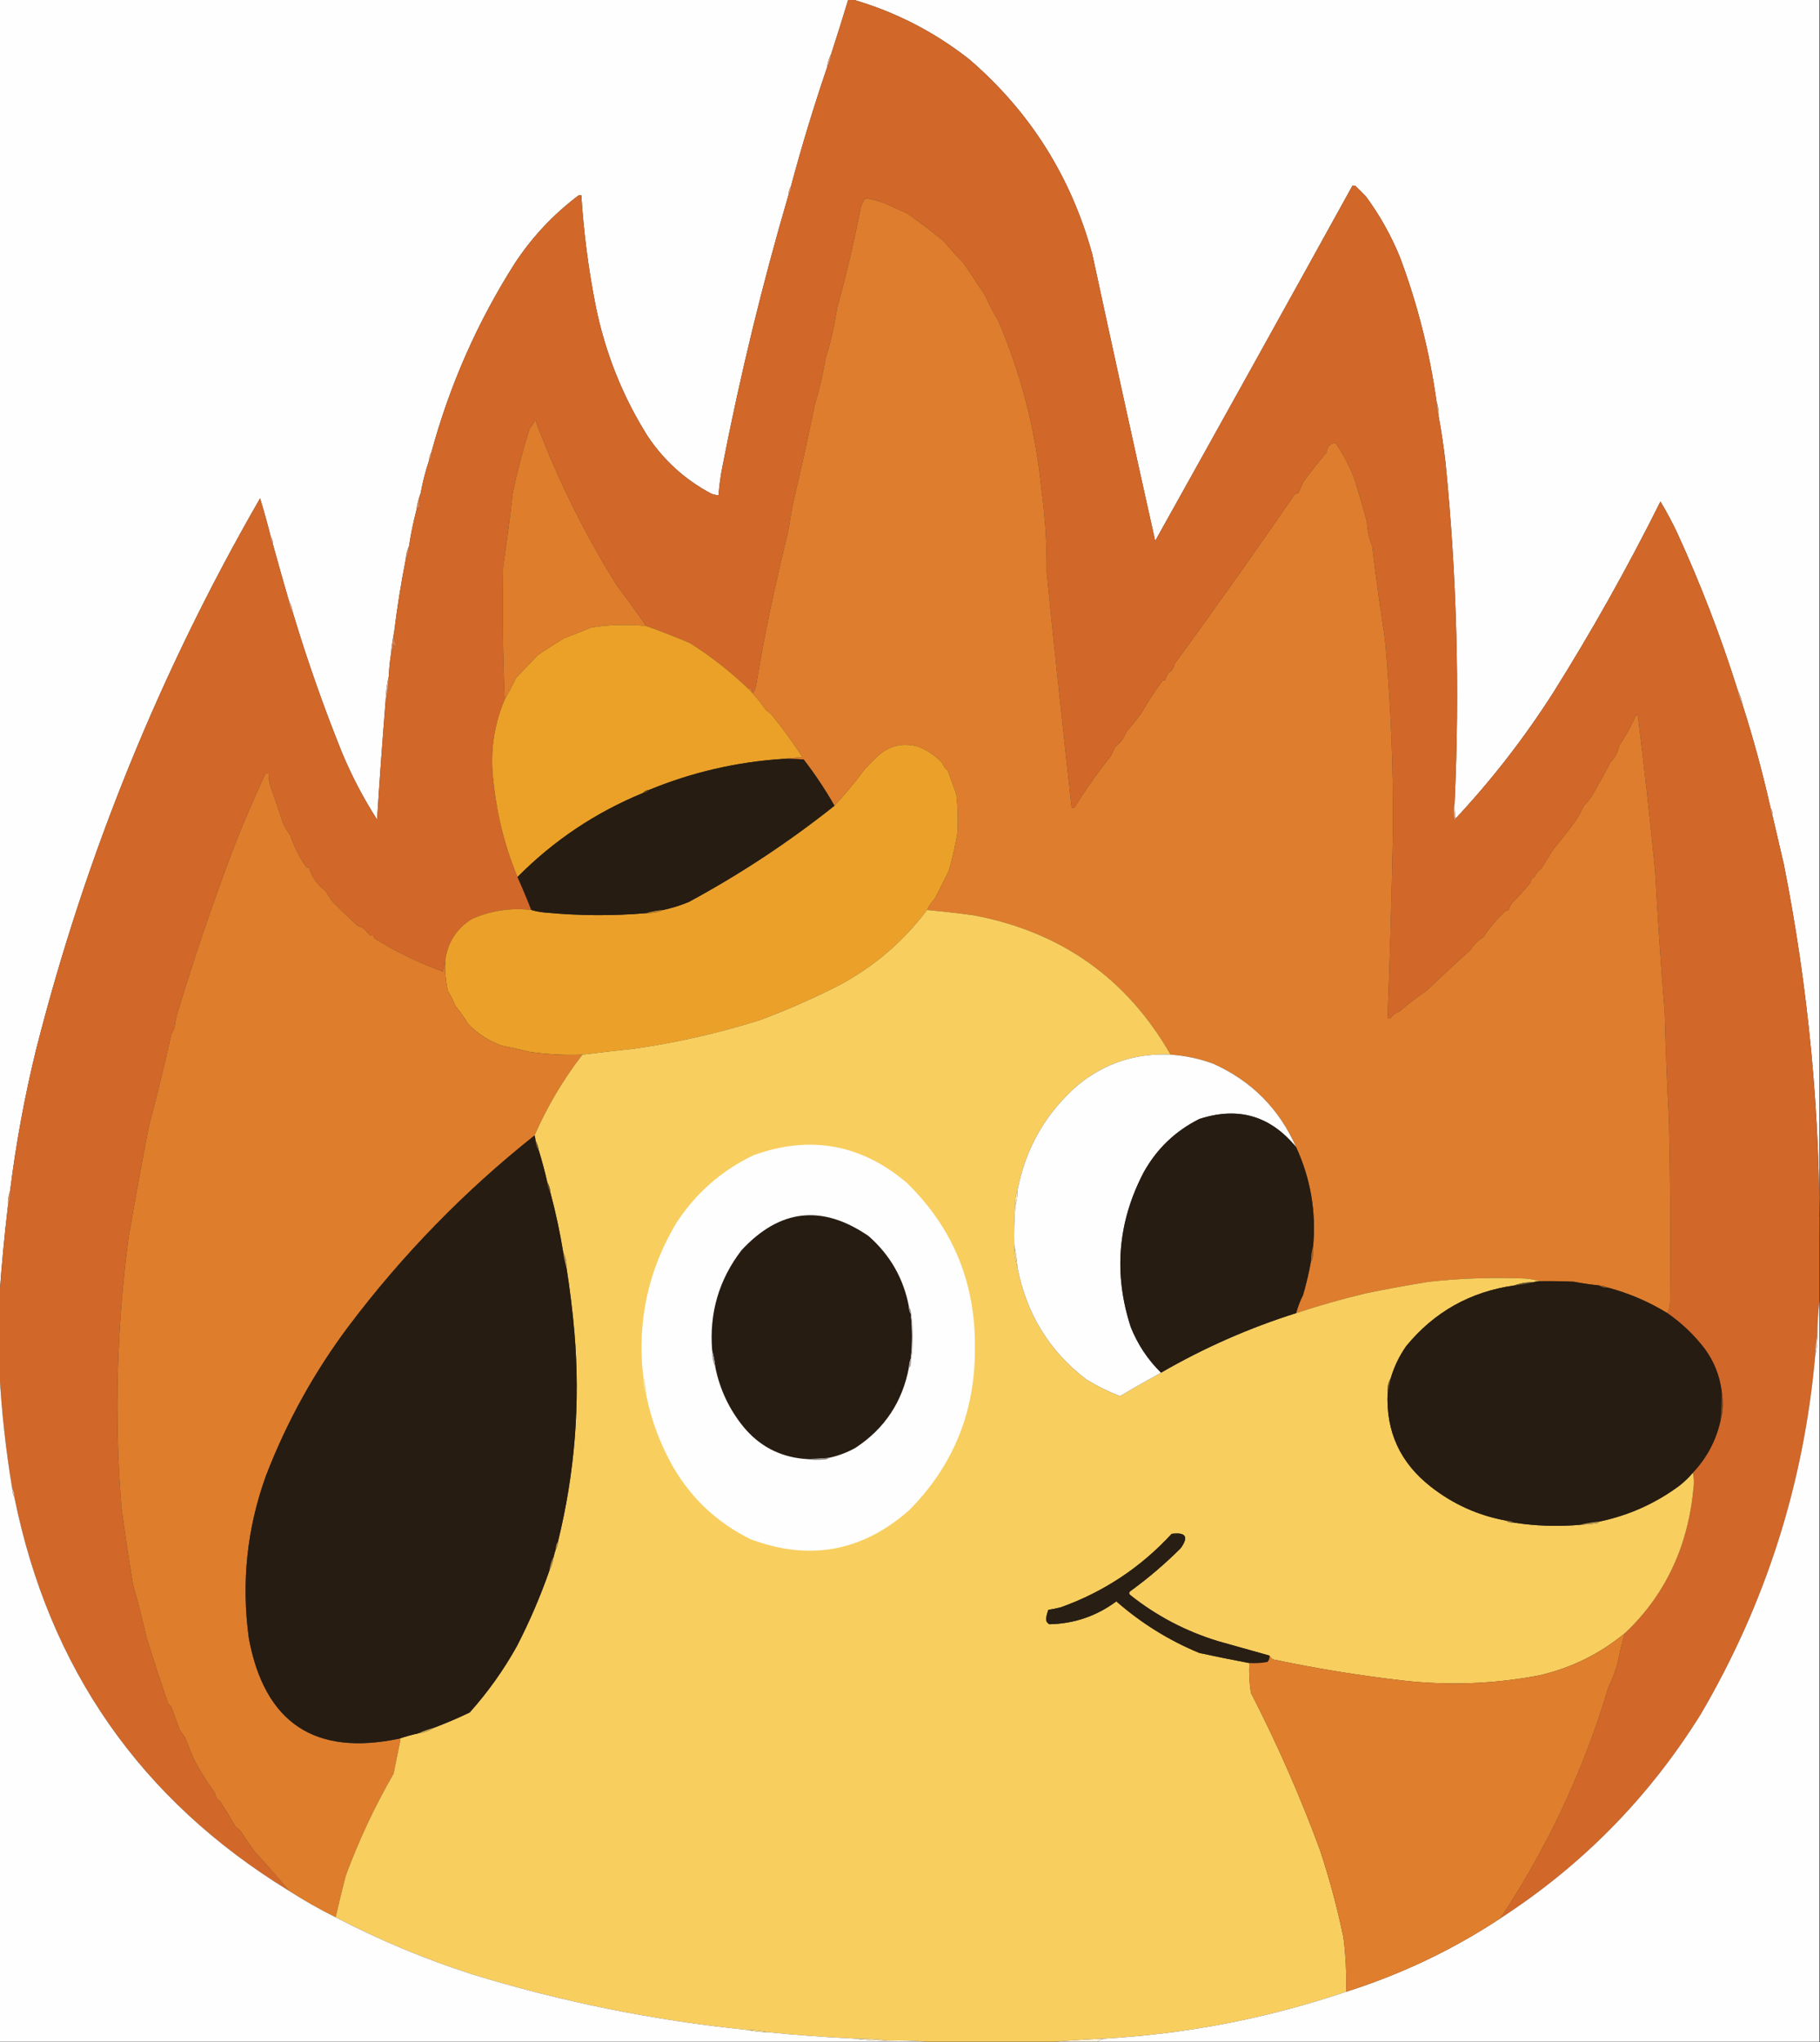 <?xml version="1.0" encoding="UTF-8"?>
<!DOCTYPE svg PUBLIC "-//W3C//DTD SVG 1.1//EN" "http://www.w3.org/Graphics/SVG/1.1/DTD/svg11.dtd">
<svg xmlns="http://www.w3.org/2000/svg" version="1.1" width="1711px" height="1920px" style="shape-rendering:geometricPrecision; text-rendering:geometricPrecision; image-rendering:optimizeQuality; fill-rule:evenodd; clip-rule:evenodd" xmlns:xlink="http://www.w3.org/1999/xlink">
<rect width="100%" height="100%" fill="#333333" stroke="none"/>
<g><path style="opacity:1" fill="#fefefe" d="M -0.5,-0.5 C 265.5,-0.5 531.5,-0.5 797.5,-0.5C 792.311,16.604 786.977,33.604 781.5,50.5C 779.39,54.502 778.057,58.835 777.5,63.5C 764.95,100.343 753.617,137.676 743.5,175.5C 742.076,177.515 741.41,179.848 741.5,182.5C 716.671,267.132 695.838,352.799 679,439.5C 677.319,448.099 676.152,456.766 675.5,465.5C 673.073,465.477 670.74,464.977 668.5,464C 643.954,450.96 623.954,432.793 608.5,409.5C 585.036,371.981 568.869,331.314 560,287.5C 553.205,253.141 548.705,218.474 546.5,183.5C 545.448,183.351 544.448,183.517 543.5,184C 519.963,201.818 500.129,222.985 484,247.5C 448.85,302.752 422.683,362.085 405.5,425.5C 404.076,427.515 403.41,429.848 403.5,432.5C 400.076,442.615 397.409,452.948 395.5,463.5C 393.548,468.564 392.215,473.897 391.5,479.5C 388.587,490.706 386.254,502.039 384.5,513.5C 382.755,517.2 381.755,521.2 381.5,525.5C 376.998,548.343 373.332,571.343 370.5,594.5C 369.105,601.308 368.105,608.308 367.5,615.5C 366.468,622.122 365.801,628.788 365.5,635.5C 363.696,643.263 362.696,651.263 362.5,659.5C 359.484,696.467 356.817,733.467 354.5,770.5C 341.681,750.532 330.681,729.532 321.5,707.5C 304.17,664.509 288.837,620.843 275.5,576.5C 274.739,572.216 273.405,568.216 271.5,564.5C 266.373,546.859 261.373,529.192 256.5,511.5C 256.59,508.848 255.924,506.515 254.5,504.5C 251.49,492.467 248.157,480.467 244.5,468.5C 150.557,631.494 80.39,804.16 34,986.5C 23.244,1030.37 15.077,1074.71 9.5,1119.5C 7.896,1123.9 7.229,1128.57 7.5,1133.5C 4.125,1161.89 1.459,1190.22 -0.5,1218.5C -0.5,812.167 -0.5,405.833 -0.5,-0.5 Z"/></g>
<g><path style="opacity:1" fill="#fefefe" d="M 801.5,-0.5 C 1104.5,-0.5 1407.5,-0.5 1710.5,-0.5C 1710.5,388.833 1710.5,778.167 1710.5,1167.5C 1711.41,1048.13 1700.25,929.797 1677,812.5C 1673.5,797.458 1670,782.458 1666.5,767.5C 1666.71,764.505 1666.04,761.838 1664.5,759.5C 1657.22,727.08 1648.55,695.08 1638.5,663.5C 1637.41,658.216 1635.74,653.216 1633.5,648.5C 1617.71,598.296 1598.88,549.296 1577,501.5C 1572.16,491.155 1566.83,481.155 1561,471.5C 1530.23,533.232 1496.57,593.232 1460,651.5C 1433.11,693.568 1402.61,732.901 1368.5,769.5C 1367.51,764.695 1367.18,759.695 1367.5,754.5C 1372.39,647.959 1369.56,541.625 1359,435.5C 1357.33,420.614 1355.16,405.948 1352.5,391.5C 1352.64,386.586 1351.97,381.919 1350.5,377.5C 1344.01,330.862 1332.51,285.529 1316,241.5C 1307.64,221.108 1296.97,202.108 1284,184.5C 1280.83,181.333 1277.67,178.167 1274.5,175C 1273.55,174.517 1272.55,174.351 1271.5,174.5C 1209.92,285.993 1148.09,397.326 1086,508.5C 1066.01,418.931 1046.35,329.264 1027,239.5C 1007.07,166.433 968.569,105.266 911.5,56C 878.557,30.028 841.89,11.194 801.5,-0.5 Z"/></g>
<g><path style="opacity:1" fill="#d16729" d="M 797.5,-0.5 C 798.833,-0.5 800.167,-0.5 801.5,-0.5C 841.89,11.194 878.557,30.028 911.5,56C 968.569,105.266 1007.07,166.433 1027,239.5C 1046.35,329.264 1066.01,418.931 1086,508.5C 1148.09,397.326 1209.92,285.993 1271.5,174.5C 1272.55,174.351 1273.55,174.517 1274.5,175C 1277.67,178.167 1280.83,181.333 1284,184.5C 1296.97,202.108 1307.64,221.108 1316,241.5C 1332.51,285.529 1344.01,330.862 1350.5,377.5C 1350.36,382.414 1351.03,387.081 1352.5,391.5C 1355.16,405.948 1357.33,420.614 1359,435.5C 1369.56,541.625 1372.39,647.959 1367.5,754.5C 1366.19,759.68 1366.19,765.014 1367.5,770.5C 1368.11,770.376 1368.44,770.043 1368.5,769.5C 1402.61,732.901 1433.11,693.568 1460,651.5C 1496.57,593.232 1530.23,533.232 1561,471.5C 1566.83,481.155 1572.16,491.155 1577,501.5C 1598.88,549.296 1617.71,598.296 1633.5,648.5C 1634.19,653.915 1635.86,658.915 1638.5,663.5C 1648.55,695.08 1657.22,727.08 1664.5,759.5C 1664.57,762.428 1665.23,765.095 1666.5,767.5C 1670,782.458 1673.5,797.458 1677,812.5C 1700.25,929.797 1711.41,1048.13 1710.5,1167.5C 1710.5,1186.17 1710.5,1204.83 1710.5,1223.5C 1709.18,1233.97 1708.51,1244.64 1708.5,1255.5C 1707,1261.61 1706.34,1267.94 1706.5,1274.5C 1695.78,1395.12 1659.95,1507.45 1599,1611.5C 1550.42,1689.58 1487.59,1753.58 1410.5,1803.5C 1455.01,1736.46 1488.85,1664.13 1512,1586.5C 1515.67,1578.81 1518.67,1570.81 1521,1562.5C 1522.72,1553.22 1524.89,1544.22 1527.5,1535.5C 1552.19,1512.31 1570.02,1484.64 1581,1452.5C 1586.7,1435.28 1590.37,1417.62 1592,1399.5C 1592.82,1394.32 1592.65,1389.32 1591.5,1384.5C 1604.6,1370.65 1613.26,1354.32 1617.5,1335.5C 1619.02,1330.25 1619.69,1324.75 1619.5,1319C 1619.5,1314.98 1619.17,1311.15 1618.5,1307.5C 1616.57,1293.2 1611.4,1280.2 1603,1268.5C 1592.95,1255.28 1581.11,1243.95 1567.5,1234.5C 1569.26,1231.3 1570.09,1227.63 1570,1223.5C 1570.65,1166.83 1570.32,1110.16 1569,1053.5C 1567.25,1019.52 1565.92,985.517 1565,951.5C 1561.37,907.2 1558.37,862.867 1556,818.5C 1551.25,770.416 1545.92,722.416 1540,674.5C 1539.75,673.376 1539.25,672.376 1538.5,671.5C 1533.86,682.039 1528.36,692.039 1522,701.5C 1520.95,707.359 1518.28,712.359 1514,716.5C 1508.59,726.994 1502.92,737.327 1497,747.5C 1494.82,751.188 1492.15,754.521 1489,757.5C 1486.93,761.97 1484.6,766.303 1482,770.5C 1475.38,779.786 1468.38,788.786 1461,797.5C 1457.01,803.827 1453.01,810.161 1449,816.5C 1446.14,818.537 1443.97,821.204 1442.5,824.5C 1441.68,825.386 1440.68,825.719 1439.5,825.5C 1439.66,826.873 1439.49,828.207 1439,829.5C 1433.58,836.155 1427.91,842.488 1422,848.5C 1420.12,850.527 1418.95,852.86 1418.5,855.5C 1416.57,855.729 1414.9,856.562 1413.5,858C 1406.29,865.215 1399.79,873.049 1394,881.5C 1389.14,884.361 1385.31,888.194 1382.5,893C 1368.65,905.432 1354.99,918.099 1341.5,931C 1332.51,937.172 1323.84,943.839 1315.5,951C 1312.04,952.051 1309.37,954.051 1307.5,957C 1306.55,957.483 1305.55,957.649 1304.5,957.5C 1306.7,899.532 1308.37,841.532 1309.5,783.5C 1310.05,722.35 1307.55,661.35 1302,600.5C 1297.52,571.686 1293.52,542.686 1290,513.5C 1287.11,506.153 1285.45,498.486 1285,490.5C 1281.32,476.736 1277.32,463.069 1273,449.5C 1268.51,437.586 1262.68,426.586 1255.5,416.5C 1250.41,416.761 1247.58,419.761 1247,425.5C 1239.29,434.543 1231.96,443.876 1225,453.5C 1223.63,456.991 1222.13,460.325 1220.5,463.5C 1218.41,463.561 1216.91,464.561 1216,466.5C 1179.24,519.87 1141.91,572.537 1104,624.5C 1103.55,628.117 1101.72,630.784 1098.5,632.5C 1096.98,634.662 1095.98,636.995 1095.5,639.5C 1094.32,639.281 1093.32,639.614 1092.5,640.5C 1085.31,650.163 1078.81,660.163 1073,670.5C 1068.41,676.683 1063.57,682.683 1058.5,688.5C 1056.69,693.815 1053.52,698.148 1049,701.5C 1047.26,704.397 1045.76,707.397 1044.5,710.5C 1032.13,725.962 1020.8,741.962 1010.5,758.5C 1009.68,759.386 1008.68,759.719 1007.5,759.5C 999.324,685.789 991.491,612.122 984,538.5C 984.276,512.036 982.61,485.703 979,459.5C 973.518,404.154 959.851,351.154 938,300.5C 933.433,293.135 929.433,285.468 926,277.5C 919.364,267.521 912.697,257.521 906,247.5C 899.336,240.64 893.003,233.64 887,226.5C 876.178,217.695 865.011,209.195 853.5,201C 846.172,197.668 838.839,194.335 831.5,191C 826.112,189.093 820.612,187.593 815,186.5C 814.167,186.833 813.333,187.167 812.5,187.5C 811.669,189.58 810.669,191.58 809.5,193.5C 803.264,225.78 795.764,257.78 787,289.5C 784.591,305.803 780.924,321.803 776,337.5C 773.607,351.986 770.274,366.319 766,380.5C 759.434,412.263 752.434,443.93 745,475.5C 743.638,483.533 742.305,491.533 741,499.5C 734.539,525.68 728.539,552.013 723,578.5C 718.528,600.059 714.528,621.726 711,643.5C 710.46,646.361 709.46,649.028 708,651.5C 706.812,650.437 706.312,649.103 706.5,647.5C 705.5,647.5 704.5,647.5 703.5,647.5C 686.71,631.398 668.377,617.065 648.5,604.5C 634.794,598.684 621.127,593.351 607.5,588.5C 598.569,575.628 589.403,562.962 580,550.5C 549.24,501.36 523.74,449.694 503.5,395.5C 503.167,395.667 502.833,395.833 502.5,396C 501.363,398.457 499.863,400.624 498,402.5C 491.677,422.487 486.343,442.821 482,463.5C 479.421,486.564 476.421,509.564 473,532.5C 472.171,574.185 472.671,615.852 474.5,657.5C 463.982,682.445 460.482,708.445 464,735.5C 467.287,766.5 474.787,796.166 486.5,824.5C 491.103,834.708 495.436,845.041 499.5,855.5C 479.942,853.261 461.275,856.094 443.5,864C 428.991,873.17 420.657,886.337 418.5,903.5C 417.834,906.689 417.167,910.023 416.5,913.5C 393.991,905.257 372.658,894.924 352.5,882.5C 351.614,881.675 351.281,880.675 351.5,879.5C 350.127,879.657 348.793,879.49 347.5,879C 345.403,876.447 343.07,874.114 340.5,872C 339.128,871.598 337.795,871.098 336.5,870.5C 328.293,863.127 320.293,855.461 312.5,847.5C 310.145,844.307 307.979,840.974 306,837.5C 298.269,831.942 293.103,824.608 290.5,815.5C 289.325,815.719 288.325,815.386 287.5,814.5C 281.334,805.524 276.501,795.857 273,785.5C 270.3,781.78 267.967,777.78 266,773.5C 262.157,761.801 258.157,750.135 254,738.5C 253.064,734.886 252.564,731.22 252.5,727.5C 251.5,727.5 250.5,727.5 249.5,727.5C 239.357,749.054 229.857,771.054 221,793.5C 201.589,844.533 183.922,896.2 168,948.5C 166.054,954.292 164.72,960.292 164,966.5C 163,968.5 162,970.5 161,972.5C 154.629,1001.29 147.629,1029.95 140,1058.5C 133.352,1093.1 127.018,1127.76 121,1162.5C 109.759,1246.55 107.426,1330.88 114,1415.5C 117.177,1440.25 120.844,1464.92 125,1489.5C 129.814,1506.42 134.147,1523.42 138,1540.5C 144.454,1561.03 151.121,1581.37 158,1601.5C 159,1602.5 160,1603.5 161,1604.5C 163.677,1611.87 166.343,1619.2 169,1626.5C 170.665,1628.81 172.331,1631.14 174,1633.5C 176.642,1640.15 179.308,1646.82 182,1653.5C 187.896,1664.68 194.562,1675.34 202,1685.5C 202.406,1688.92 204.072,1691.58 207,1693.5C 211.995,1701.34 216.828,1709.34 221.5,1717.5C 222.833,1718.5 224.167,1719.5 225.5,1720.5C 230.197,1727.68 235.03,1734.68 240,1741.5C 250.867,1753.18 261.367,1765.18 271.5,1777.5C 132.163,1692.04 46.163,1568.7 13.5,1407.5C 13.706,1404.5 13.04,1401.84 11.5,1399.5C 5.468,1363.28 1.468,1326.95 -0.5,1290.5C -0.5,1266.5 -0.5,1242.5 -0.5,1218.5C 1.459,1190.22 4.125,1161.89 7.5,1133.5C 8.972,1129.08 9.638,1124.41 9.5,1119.5C 15.077,1074.71 23.244,1030.37 34,986.5C 80.39,804.16 150.557,631.494 244.5,468.5C 248.157,480.467 251.49,492.467 254.5,504.5C 254.41,507.152 255.076,509.485 256.5,511.5C 261.373,529.192 266.373,546.859 271.5,564.5C 271.861,568.915 273.194,572.915 275.5,576.5C 288.837,620.843 304.17,664.509 321.5,707.5C 330.681,729.532 341.681,750.532 354.5,770.5C 356.817,733.467 359.484,696.467 362.5,659.5C 364.217,651.727 365.217,643.727 365.5,635.5C 365.801,628.788 366.468,622.122 367.5,615.5C 368.856,612.423 369.689,609.09 370,605.5C 370.535,607.271 371.369,607.604 372.5,606.5C 370.656,602.783 369.989,598.783 370.5,594.5C 373.332,571.343 376.998,548.343 381.5,525.5C 383.468,521.983 384.468,517.983 384.5,513.5C 386.254,502.039 388.587,490.706 391.5,479.5C 392.315,478.571 393.148,477.571 394,476.5C 394.333,476.833 394.667,477.167 395,477.5C 394.175,472.836 394.341,468.17 395.5,463.5C 397.409,452.948 400.076,442.615 403.5,432.5C 404.924,430.485 405.59,428.152 405.5,425.5C 422.683,362.085 448.85,302.752 484,247.5C 500.129,222.985 519.963,201.818 543.5,184C 544.448,183.517 545.448,183.351 546.5,183.5C 548.705,218.474 553.205,253.141 560,287.5C 568.869,331.314 585.036,371.981 608.5,409.5C 623.954,432.793 643.954,450.96 668.5,464C 670.74,464.977 673.073,465.477 675.5,465.5C 676.152,456.766 677.319,448.099 679,439.5C 695.838,352.799 716.671,267.132 741.5,182.5C 742.924,180.485 743.59,178.152 743.5,175.5C 753.617,137.676 764.95,100.343 777.5,63.5C 779.61,59.498 780.943,55.165 781.5,50.5C 786.977,33.604 792.311,16.604 797.5,-0.5 Z"/></g>
<g><path style="opacity:1" fill="#e29a71" d="M 781.5,50.5 C 780.943,55.165 779.61,59.498 777.5,63.5C 778.057,58.835 779.39,54.502 781.5,50.5 Z"/></g>
<g><path style="opacity:1" fill="#e29b70" d="M 743.5,175.5 C 743.59,178.152 742.924,180.485 741.5,182.5C 741.41,179.848 742.076,177.515 743.5,175.5 Z"/></g>
<g><path style="opacity:1" fill="#de7d2d" d="M 1567.5,1234.5 C 1550.07,1223.79 1531.4,1215.79 1511.5,1210.5C 1509.09,1209.23 1506.43,1208.57 1503.5,1208.5C 1495.42,1207.66 1487.42,1206.49 1479.5,1205C 1468.84,1204.5 1458.17,1204.33 1447.5,1204.5C 1443.38,1203.26 1439.05,1202.43 1434.5,1202C 1404.08,1200.7 1373.74,1201.7 1343.5,1205C 1323.39,1208.21 1303.39,1211.87 1283.5,1216C 1261.54,1221.27 1239.87,1227.43 1218.5,1234.5C 1220.09,1228.64 1222.26,1222.98 1225,1217.5C 1228.08,1206.95 1230.58,1196.28 1232.5,1185.5C 1233.27,1184.74 1233.77,1183.74 1234,1182.5C 1234.5,1178.85 1234.67,1175.18 1234.5,1171.5C 1237.38,1138.93 1232.05,1107.93 1218.5,1078.5C 1202.57,1042.36 1176.57,1016.19 1140.5,1000C 1127.53,995.257 1114.2,992.424 1100.5,991.5C 1059.29,919.721 997.625,876.055 915.5,860.5C 900.718,858.484 886.051,856.817 871.5,855.5C 873.362,851.458 875.862,847.792 879,844.5C 883.389,835.802 887.722,827.135 892,818.5C 895.261,807.033 897.927,795.366 900,783.5C 900.785,771.135 900.451,758.802 899,746.5C 896.331,739.162 893.664,731.829 891,724.5C 888.597,722.695 886.93,720.362 886,717.5C 879.719,710.759 872.219,705.593 863.5,702C 848.605,697.808 835.605,700.974 824.5,711.5C 820.833,715.167 817.167,718.833 813.5,722.5C 804.567,734.651 794.9,746.318 784.5,757.5C 775.866,742.356 766.199,727.856 755.5,714C 748.842,713.5 742.175,713.334 735.5,713.5C 741.653,712.672 747.987,712.172 754.5,712C 745.408,697.916 735.575,684.416 725,671.5C 723.333,670.167 721.667,668.833 720,667.5C 715.028,660.364 709.528,653.698 703.5,647.5C 704.5,647.5 705.5,647.5 706.5,647.5C 706.312,649.103 706.812,650.437 708,651.5C 709.46,649.028 710.46,646.361 711,643.5C 714.528,621.726 718.528,600.059 723,578.5C 728.539,552.013 734.539,525.68 741,499.5C 742.305,491.533 743.638,483.533 745,475.5C 752.434,443.93 759.434,412.263 766,380.5C 770.274,366.319 773.607,351.986 776,337.5C 780.924,321.803 784.591,305.803 787,289.5C 795.764,257.78 803.264,225.78 809.5,193.5C 810.669,191.58 811.669,189.58 812.5,187.5C 813.333,187.167 814.167,186.833 815,186.5C 820.612,187.593 826.112,189.093 831.5,191C 838.839,194.335 846.172,197.668 853.5,201C 865.011,209.195 876.178,217.695 887,226.5C 893.003,233.64 899.336,240.64 906,247.5C 912.697,257.521 919.364,267.521 926,277.5C 929.433,285.468 933.433,293.135 938,300.5C 959.851,351.154 973.518,404.154 979,459.5C 982.61,485.703 984.276,512.036 984,538.5C 991.491,612.122 999.324,685.789 1007.5,759.5C 1008.68,759.719 1009.68,759.386 1010.5,758.5C 1020.8,741.962 1032.13,725.962 1044.5,710.5C 1045.76,707.397 1047.26,704.397 1049,701.5C 1053.52,698.148 1056.69,693.815 1058.5,688.5C 1063.57,682.683 1068.41,676.683 1073,670.5C 1078.81,660.163 1085.31,650.163 1092.5,640.5C 1093.32,639.614 1094.32,639.281 1095.5,639.5C 1095.98,636.995 1096.98,634.662 1098.5,632.5C 1101.72,630.784 1103.55,628.117 1104,624.5C 1141.91,572.537 1179.24,519.87 1216,466.5C 1216.91,464.561 1218.41,463.561 1220.5,463.5C 1222.13,460.325 1223.63,456.991 1225,453.5C 1231.96,443.876 1239.29,434.543 1247,425.5C 1247.58,419.761 1250.41,416.761 1255.5,416.5C 1262.68,426.586 1268.51,437.586 1273,449.5C 1277.32,463.069 1281.32,476.736 1285,490.5C 1285.45,498.486 1287.11,506.153 1290,513.5C 1293.52,542.686 1297.52,571.686 1302,600.5C 1307.55,661.35 1310.05,722.35 1309.5,783.5C 1308.37,841.532 1306.7,899.532 1304.5,957.5C 1305.55,957.649 1306.55,957.483 1307.5,957C 1309.37,954.051 1312.04,952.051 1315.5,951C 1323.84,943.839 1332.51,937.172 1341.5,931C 1354.99,918.099 1368.65,905.432 1382.5,893C 1385.31,888.194 1389.14,884.361 1394,881.5C 1399.79,873.049 1406.29,865.215 1413.5,858C 1414.9,856.562 1416.57,855.729 1418.5,855.5C 1418.95,852.86 1420.12,850.527 1422,848.5C 1427.91,842.488 1433.58,836.155 1439,829.5C 1439.49,828.207 1439.66,826.873 1439.5,825.5C 1440.68,825.719 1441.68,825.386 1442.5,824.5C 1443.97,821.204 1446.14,818.537 1449,816.5C 1453.01,810.161 1457.01,803.827 1461,797.5C 1468.38,788.786 1475.38,779.786 1482,770.5C 1484.6,766.303 1486.93,761.97 1489,757.5C 1492.15,754.521 1494.82,751.188 1497,747.5C 1502.92,737.327 1508.59,726.994 1514,716.5C 1518.28,712.359 1520.95,707.359 1522,701.5C 1528.36,692.039 1533.86,682.039 1538.5,671.5C 1539.25,672.376 1539.75,673.376 1540,674.5C 1545.92,722.416 1551.25,770.416 1556,818.5C 1558.37,862.867 1561.37,907.2 1565,951.5C 1565.92,985.517 1567.25,1019.52 1569,1053.5C 1570.32,1110.16 1570.65,1166.83 1570,1223.5C 1570.09,1227.63 1569.26,1231.3 1567.5,1234.5 Z"/></g>
<g><path style="opacity:1" fill="#de8d5c" d="M 1350.5,377.5 C 1351.97,381.919 1352.64,386.586 1352.5,391.5C 1351.03,387.081 1350.36,382.414 1350.5,377.5 Z"/></g>
<g><path style="opacity:1" fill="#de7d2c" d="M 607.5,588.5 C 590.078,586.708 572.745,587.208 555.5,590C 547.229,593.534 538.896,596.867 530.5,600C 522.021,605.075 513.687,610.408 505.5,616C 498.622,623.209 491.789,630.376 485,637.5C 481.769,644.4 478.269,651.067 474.5,657.5C 472.671,615.852 472.171,574.185 473,532.5C 476.421,509.564 479.421,486.564 482,463.5C 486.343,442.821 491.677,422.487 498,402.5C 499.863,400.624 501.363,398.457 502.5,396C 502.833,395.833 503.167,395.667 503.5,395.5C 523.74,449.694 549.24,501.36 580,550.5C 589.403,562.962 598.569,575.628 607.5,588.5 Z"/></g>
<g><path style="opacity:1" fill="#e0996d" d="M 405.5,425.5 C 405.59,428.152 404.924,430.485 403.5,432.5C 403.41,429.848 404.076,427.515 405.5,425.5 Z"/></g>
<g><path style="opacity:1" fill="#d87f4b" d="M 395.5,463.5 C 394.341,468.17 394.175,472.836 395,477.5C 394.667,477.167 394.333,476.833 394,476.5C 393.148,477.571 392.315,478.571 391.5,479.5C 392.215,473.897 393.548,468.564 395.5,463.5 Z"/></g>
<g><path style="opacity:1" fill="#e19b72" d="M 254.5,504.5 C 255.924,506.515 256.59,508.848 256.5,511.5C 255.076,509.485 254.41,507.152 254.5,504.5 Z"/></g>
<g><path style="opacity:1" fill="#db8859" d="M 384.5,513.5 C 384.468,517.983 383.468,521.983 381.5,525.5C 381.755,521.2 382.755,517.2 384.5,513.5 Z"/></g>
<g><path style="opacity:1" fill="#e29b73" d="M 271.5,564.5 C 273.405,568.216 274.739,572.216 275.5,576.5C 273.194,572.915 271.861,568.915 271.5,564.5 Z"/></g>
<g><path style="opacity:1" fill="#eba128" d="M 607.5,588.5 C 621.127,593.351 634.794,598.684 648.5,604.5C 668.377,617.065 686.71,631.398 703.5,647.5C 709.528,653.698 715.028,660.364 720,667.5C 721.667,668.833 723.333,670.167 725,671.5C 735.575,684.416 745.408,697.916 754.5,712C 747.987,712.172 741.653,712.672 735.5,713.5C 692.169,716.397 650.502,726.064 610.5,742.5C 608.033,742.755 606.033,743.755 604.5,745.5C 559.785,763.896 520.452,790.23 486.5,824.5C 474.787,796.166 467.287,766.5 464,735.5C 460.482,708.445 463.982,682.445 474.5,657.5C 478.269,651.067 481.769,644.4 485,637.5C 491.789,630.376 498.622,623.209 505.5,616C 513.687,610.408 522.021,605.075 530.5,600C 538.896,596.867 547.229,593.534 555.5,590C 572.745,587.208 590.078,586.708 607.5,588.5 Z"/></g>
<g><path style="opacity:1" fill="#d9804e" d="M 370.5,594.5 C 369.989,598.783 370.656,602.783 372.5,606.5C 371.369,607.604 370.535,607.271 370,605.5C 369.689,609.09 368.856,612.423 367.5,615.5C 368.105,608.308 369.105,601.308 370.5,594.5 Z"/></g>
<g><path style="opacity:1" fill="#e4a27b" d="M 365.5,635.5 C 365.217,643.727 364.217,651.727 362.5,659.5C 362.696,651.263 363.696,643.263 365.5,635.5 Z"/></g>
<g><path style="opacity:1" fill="#df976c" d="M 1633.5,648.5 C 1635.74,653.216 1637.41,658.216 1638.5,663.5C 1635.86,658.915 1634.19,653.915 1633.5,648.5 Z"/></g>
<g><path style="opacity:1" fill="#eba129" d="M 871.5,855.5 C 848.908,885.585 820.908,909.418 787.5,927C 763.724,939.033 739.391,949.699 714.5,959C 675.586,971.288 635.92,980.288 595.5,986C 579.466,987.685 563.466,989.518 547.5,991.5C 531.076,992.09 514.743,991.257 498.5,989C 489.544,986.792 480.544,984.792 471.5,983C 459.344,978.518 448.844,971.685 440,962.5C 436.41,956.571 432.41,950.905 428,945.5C 426.065,940.585 423.732,935.918 421,931.5C 419.007,922.278 418.173,912.944 418.5,903.5C 420.657,886.337 428.991,873.17 443.5,864C 461.275,856.094 479.942,853.261 499.5,855.5C 503.944,856.813 508.611,857.646 513.5,858C 544.836,860.973 576.169,861.139 607.5,858.5C 613.216,858.773 618.549,857.773 623.5,855.5C 631.701,853.711 639.701,851.211 647.5,848C 695.976,821.784 741.642,791.618 784.5,757.5C 794.9,746.318 804.567,734.651 813.5,722.5C 817.167,718.833 820.833,715.167 824.5,711.5C 835.605,700.974 848.605,697.808 863.5,702C 872.219,705.593 879.719,710.759 886,717.5C 886.93,720.362 888.597,722.695 891,724.5C 893.664,731.829 896.331,739.162 899,746.5C 900.451,758.802 900.785,771.135 900,783.5C 897.927,795.366 895.261,807.033 892,818.5C 887.722,827.135 883.389,835.802 879,844.5C 875.862,847.792 873.362,851.458 871.5,855.5 Z"/></g>
<g><path style="opacity:1" fill="#261c12" d="M 735.5,713.5 C 742.175,713.334 748.842,713.5 755.5,714C 766.199,727.856 775.866,742.356 784.5,757.5C 741.642,791.618 695.976,821.784 647.5,848C 639.701,851.211 631.701,853.711 623.5,855.5C 617.939,855.956 612.606,856.956 607.5,858.5C 576.169,861.139 544.836,860.973 513.5,858C 508.611,857.646 503.944,856.813 499.5,855.5C 495.436,845.041 491.103,834.708 486.5,824.5C 520.452,790.23 559.785,763.896 604.5,745.5C 606.967,745.245 608.967,744.245 610.5,742.5C 650.502,726.064 692.169,716.397 735.5,713.5 Z"/></g>
<g><path style="opacity:1" fill="#de7d2c" d="M 418.5,903.5 C 418.173,912.944 419.007,922.278 421,931.5C 423.732,935.918 426.065,940.585 428,945.5C 432.41,950.905 436.41,956.571 440,962.5C 448.844,971.685 459.344,978.518 471.5,983C 480.544,984.792 489.544,986.792 498.5,989C 514.743,991.257 531.076,992.09 547.5,991.5C 529.467,1014.88 514.467,1040.21 502.5,1067.5C 436.815,1119.69 378.649,1179.35 328,1246.5C 295.529,1289.76 269.529,1336.76 250,1387.5C 232.093,1437.1 226.76,1488.1 234,1540.5C 248.892,1619.89 296.059,1651.22 375.5,1634.5C 376.043,1634.56 376.376,1634.89 376.5,1635.5C 374.27,1646.15 372.103,1656.82 370,1667.5C 352.3,1698.23 337.3,1730.23 325,1763.5C 321.619,1776.6 318.452,1789.6 315.5,1802.5C 300.315,1794.96 285.648,1786.63 271.5,1777.5C 261.367,1765.18 250.867,1753.18 240,1741.5C 235.03,1734.68 230.197,1727.68 225.5,1720.5C 224.167,1719.5 222.833,1718.5 221.5,1717.5C 216.828,1709.34 211.995,1701.34 207,1693.5C 204.072,1691.58 202.406,1688.92 202,1685.5C 194.562,1675.34 187.896,1664.68 182,1653.5C 179.308,1646.82 176.642,1640.15 174,1633.5C 172.331,1631.14 170.665,1628.81 169,1626.5C 166.343,1619.2 163.677,1611.87 161,1604.5C 160,1603.5 159,1602.5 158,1601.5C 151.121,1581.37 144.454,1561.03 138,1540.5C 134.147,1523.42 129.814,1506.42 125,1489.5C 120.844,1464.92 117.177,1440.25 114,1415.5C 107.426,1330.88 109.759,1246.55 121,1162.5C 127.018,1127.76 133.352,1093.1 140,1058.5C 147.629,1029.95 154.629,1001.29 161,972.5C 162,970.5 163,968.5 164,966.5C 164.72,960.292 166.054,954.292 168,948.5C 183.922,896.2 201.589,844.533 221,793.5C 229.857,771.054 239.357,749.054 249.5,727.5C 250.5,727.5 251.5,727.5 252.5,727.5C 252.564,731.22 253.064,734.886 254,738.5C 258.157,750.135 262.157,761.801 266,773.5C 267.967,777.78 270.3,781.78 273,785.5C 276.501,795.857 281.334,805.524 287.5,814.5C 288.325,815.386 289.325,815.719 290.5,815.5C 293.103,824.608 298.269,831.942 306,837.5C 307.979,840.974 310.145,844.307 312.5,847.5C 320.293,855.461 328.293,863.127 336.5,870.5C 337.795,871.098 339.128,871.598 340.5,872C 343.07,874.114 345.403,876.447 347.5,879C 348.793,879.49 350.127,879.657 351.5,879.5C 351.281,880.675 351.614,881.675 352.5,882.5C 372.658,894.924 393.991,905.257 416.5,913.5C 417.167,910.023 417.834,906.689 418.5,903.5 Z"/></g>
<g><path style="opacity:1" fill="#5d3f19" d="M 610.5,742.5 C 608.967,744.245 606.967,745.245 604.5,745.5C 606.033,743.755 608.033,742.755 610.5,742.5 Z"/></g>
<g><path style="opacity:1" fill="#e6a984" d="M 1367.5,754.5 C 1367.18,759.695 1367.51,764.695 1368.5,769.5C 1368.44,770.043 1368.11,770.376 1367.5,770.5C 1366.19,765.014 1366.19,759.68 1367.5,754.5 Z"/></g>
<g><path style="opacity:1" fill="#e49d7a" d="M 1664.5,759.5 C 1666.04,761.838 1666.71,764.505 1666.5,767.5C 1665.23,765.095 1664.57,762.428 1664.5,759.5 Z"/></g>
<g><path style="opacity:1" fill="#be8128" d="M 623.5,855.5 C 618.549,857.773 613.216,858.773 607.5,858.5C 612.606,856.956 617.939,855.956 623.5,855.5 Z"/></g>
<g><path style="opacity:1" fill="#f8ce5f" d="M 871.5,855.5 C 886.051,856.817 900.718,858.484 915.5,860.5C 997.625,876.055 1059.29,919.721 1100.5,991.5C 1067.76,989.915 1038.76,999.415 1013.5,1020C 983.01,1046.47 964.01,1079.64 956.5,1119.5C 954.896,1123.9 954.229,1128.57 954.5,1133.5C 953.54,1145.78 953.206,1158.12 953.5,1170.5C 953.45,1177.79 954.45,1184.79 956.5,1191.5C 964.917,1235.23 986.584,1270.4 1021.5,1297C 1031.58,1303.13 1042.08,1308.3 1053,1312.5C 1065.75,1304.9 1078.58,1297.57 1091.5,1290.5C 1131.78,1267.2 1174.11,1248.53 1218.5,1234.5C 1239.87,1227.43 1261.54,1221.27 1283.5,1216C 1303.39,1211.87 1323.39,1208.21 1343.5,1205C 1373.74,1201.7 1404.08,1200.7 1434.5,1202C 1439.05,1202.43 1443.38,1203.26 1447.5,1204.5C 1445.44,1204.52 1443.44,1204.85 1441.5,1205.5C 1435.18,1205.4 1429.18,1206.4 1423.5,1208.5C 1382.14,1214.42 1348.31,1233.42 1322,1265.5C 1315.54,1274.73 1310.7,1284.73 1307.5,1295.5C 1305.04,1299.74 1304.04,1304.4 1304.5,1309.5C 1302.86,1346.06 1316.52,1375.56 1345.5,1398C 1366.23,1414.19 1389.56,1424.69 1415.5,1429.5C 1417.84,1431.04 1420.5,1431.71 1423.5,1431.5C 1444.07,1434.66 1464.73,1435.33 1485.5,1433.5C 1490.86,1433.33 1496.19,1432.83 1501.5,1432C 1502.42,1431.72 1503.08,1431.22 1503.5,1430.5C 1531.01,1424.74 1556.01,1413.57 1578.5,1397C 1583.29,1393.28 1587.63,1389.11 1591.5,1384.5C 1592.65,1389.32 1592.82,1394.32 1592,1399.5C 1590.37,1417.62 1586.7,1435.28 1581,1452.5C 1570.02,1484.64 1552.19,1512.31 1527.5,1535.5C 1504.01,1554.85 1477.35,1568.01 1447.5,1575C 1405.13,1583.11 1362.46,1584.77 1319.5,1580C 1278.17,1575.27 1237.17,1568.6 1196.5,1560C 1195.19,1559.02 1194.19,1557.85 1193.5,1556.5C 1177.61,1552.08 1161.61,1547.58 1145.5,1543C 1114.95,1533.73 1087.28,1519.23 1062.5,1499.5C 1061.27,1498.35 1061.27,1497.18 1062.5,1496C 1079.36,1483.8 1095.19,1470.3 1110,1455.5C 1117.64,1444.78 1114.81,1440.28 1101.5,1442C 1072.46,1473.52 1037.79,1496.52 997.5,1511C 993.527,1512.03 989.527,1512.86 985.5,1513.5C 984.611,1515.91 983.945,1518.41 983.5,1521C 983.167,1523.67 984.167,1525.67 986.5,1527C 1009.72,1526.54 1030.72,1519.37 1049.5,1505.5C 1072.78,1525.93 1098.78,1542.1 1127.5,1554C 1143.16,1557.39 1158.83,1560.55 1174.5,1563.5C 1174.08,1572.91 1174.58,1582.25 1176,1591.5C 1200.66,1639.42 1222.33,1688.75 1241,1739.5C 1249.89,1766.41 1257.23,1793.74 1263,1821.5C 1265.13,1838.43 1265.97,1855.43 1265.5,1872.5C 1192.36,1897.26 1117.02,1911.93 1039.5,1916.5C 1023.33,1917.18 1007.33,1918.18 991.5,1919.5C 951.5,1919.5 911.5,1919.5 871.5,1919.5C 859.678,1918.5 847.678,1918.17 835.5,1918.5C 824.694,1917.14 813.694,1916.47 802.5,1916.5C 775.446,1915.22 748.446,1913.22 721.5,1910.5C 715.726,1909.05 709.726,1908.39 703.5,1908.5C 615.014,1899.54 528.347,1882.04 443.5,1856C 399.301,1841.73 356.635,1823.9 315.5,1802.5C 318.452,1789.6 321.619,1776.6 325,1763.5C 337.3,1730.23 352.3,1698.23 370,1667.5C 372.103,1656.82 374.27,1646.15 376.5,1635.5C 376.376,1634.89 376.043,1634.56 375.5,1634.5C 381.289,1632.55 387.289,1630.88 393.5,1629.5C 398.703,1628.99 403.37,1627.32 407.5,1624.5C 419.043,1620.15 430.376,1615.32 441.5,1610C 458.663,1590.84 473.496,1570 486,1547.5C 497.867,1524.45 508.034,1500.78 516.5,1476.5C 518.61,1472.5 519.943,1468.16 520.5,1463.5C 521.015,1461.11 521.681,1458.77 522.5,1456.5C 523.924,1454.49 524.59,1452.15 524.5,1449.5C 540.467,1384.74 545.634,1319.07 540,1252.5C 538.237,1232.06 535.737,1211.73 532.5,1191.5C 532.956,1186.39 531.956,1181.73 529.5,1177.5C 526.455,1158.65 522.455,1139.98 517.5,1121.5C 517.277,1117.84 516.277,1114.5 514.5,1111.5C 512.211,1101.38 509.544,1091.38 506.5,1081.5C 506.072,1078.22 505.072,1075.22 503.5,1072.5C 503.371,1070.78 503.038,1069.12 502.5,1067.5C 514.467,1040.21 529.467,1014.88 547.5,991.5C 563.466,989.518 579.466,987.685 595.5,986C 635.92,980.288 675.586,971.288 714.5,959C 739.391,949.699 763.724,939.033 787.5,927C 820.908,909.418 848.908,885.585 871.5,855.5 Z"/></g>
<g><path style="opacity:1" fill="#fdfefd" d="M 1100.5,991.5 C 1114.2,992.424 1127.53,995.257 1140.5,1000C 1176.57,1016.19 1202.57,1042.36 1218.5,1078.5C 1194.32,1048.94 1163.99,1040.11 1127.5,1052C 1104.8,1063.37 1087.3,1080.2 1075,1102.5C 1050.78,1149.12 1046.78,1197.45 1063,1247.5C 1069.52,1263.89 1079.02,1278.22 1091.5,1290.5C 1078.58,1297.57 1065.75,1304.9 1053,1312.5C 1042.08,1308.3 1031.58,1303.13 1021.5,1297C 986.584,1270.4 964.917,1235.23 956.5,1191.5C 955.948,1184.3 954.948,1177.3 953.5,1170.5C 953.206,1158.12 953.54,1145.78 954.5,1133.5C 955.972,1129.08 956.638,1124.41 956.5,1119.5C 964.01,1079.64 983.01,1046.47 1013.5,1020C 1038.76,999.415 1067.76,989.915 1100.5,991.5 Z"/></g>
<g><path style="opacity:1" fill="#261c12" d="M 1218.5,1078.5 C 1232.05,1107.93 1237.38,1138.93 1234.5,1171.5C 1233.2,1175.94 1232.53,1180.61 1232.5,1185.5C 1230.58,1196.28 1228.08,1206.95 1225,1217.5C 1222.26,1222.98 1220.09,1228.64 1218.5,1234.5C 1174.11,1248.53 1131.78,1267.2 1091.5,1290.5C 1079.02,1278.22 1069.52,1263.89 1063,1247.5C 1046.78,1197.45 1050.78,1149.12 1075,1102.5C 1087.3,1080.2 1104.8,1063.37 1127.5,1052C 1163.99,1040.11 1194.32,1048.94 1218.5,1078.5 Z"/></g>
<g><path style="opacity:1" fill="#261c12" d="M 502.5,1067.5 C 503.038,1069.12 503.371,1070.78 503.5,1072.5C 503.528,1075.92 504.528,1078.92 506.5,1081.5C 509.544,1091.38 512.211,1101.38 514.5,1111.5C 514.723,1115.16 515.723,1118.5 517.5,1121.5C 522.455,1139.98 526.455,1158.65 529.5,1177.5C 530.216,1182.35 531.216,1187.02 532.5,1191.5C 535.737,1211.73 538.237,1232.06 540,1252.5C 545.634,1319.07 540.467,1384.74 524.5,1449.5C 523.076,1451.51 522.41,1453.85 522.5,1456.5C 521.681,1458.77 521.015,1461.11 520.5,1463.5C 518.39,1467.5 517.057,1471.84 516.5,1476.5C 508.034,1500.78 497.867,1524.45 486,1547.5C 473.496,1570 458.663,1590.84 441.5,1610C 430.376,1615.32 419.043,1620.15 407.5,1624.5C 402.607,1625.8 397.94,1627.46 393.5,1629.5C 387.289,1630.88 381.289,1632.55 375.5,1634.5C 296.059,1651.22 248.892,1619.89 234,1540.5C 226.76,1488.1 232.093,1437.1 250,1387.5C 269.529,1336.76 295.529,1289.76 328,1246.5C 378.649,1179.35 436.815,1119.69 502.5,1067.5 Z"/></g>
<g><path style="opacity:1" fill="#72592d" d="M 503.5,1072.5 C 505.072,1075.22 506.072,1078.22 506.5,1081.5C 504.528,1078.92 503.528,1075.92 503.5,1072.5 Z"/></g>
<g><path style="opacity:1" fill="#fdfefd" d="M 607.5,1311.5 C 606.949,1304.96 605.949,1298.63 604.5,1292.5C 599.079,1241.2 609.579,1193.53 636,1149.5C 654.24,1121.6 678.406,1100.43 708.5,1086C 761.573,1066.94 809.573,1075.61 852.5,1112C 895.937,1154.42 917.27,1206.25 916.5,1267.5C 916.909,1327.16 896.243,1377.99 854.5,1420C 810.3,1458.8 760.633,1467.8 705.5,1447C 674.62,1431.79 650.454,1409.29 633,1379.5C 620.864,1358.22 612.364,1335.56 607.5,1311.5 Z"/></g>
<g><path style="opacity:1" fill="#644b29" d="M 514.5,1111.5 C 516.277,1114.5 517.277,1117.84 517.5,1121.5C 515.723,1118.5 514.723,1115.16 514.5,1111.5 Z"/></g>
<g><path style="opacity:1" fill="#fcefca" d="M 956.5,1119.5 C 956.638,1124.41 955.972,1129.08 954.5,1133.5C 954.229,1128.57 954.896,1123.9 956.5,1119.5 Z"/></g>
<g><path style="opacity:1" fill="#df9469" d="M 9.5,1119.5 C 9.638,1124.41 8.972,1129.08 7.5,1133.5C 7.229,1128.57 7.896,1123.9 9.5,1119.5 Z"/></g>
<g><path style="opacity:1" fill="#261c12" d="M 854.5,1228.5 C 854.41,1231.15 855.076,1233.49 856.5,1235.5C 856.5,1236.17 856.5,1236.83 856.5,1237.5C 857.811,1250.17 857.811,1262.84 856.5,1275.5C 856.5,1275.83 856.5,1276.17 856.5,1276.5C 855.343,1279.27 854.676,1282.27 854.5,1285.5C 848.436,1317.82 831.769,1342.99 804.5,1361C 796.639,1365.45 788.305,1368.62 779.5,1370.5C 771.534,1371.36 763.534,1371.7 755.5,1371.5C 732.575,1369.29 713.741,1359.29 699,1341.5C 685.598,1325.03 676.764,1306.36 672.5,1285.5C 671.913,1279.96 670.913,1274.63 669.5,1269.5C 666.694,1234.44 675.861,1203.11 697,1175.5C 732.978,1136.53 772.811,1132.03 816.5,1162C 836.825,1179.82 849.491,1201.99 854.5,1228.5 Z"/></g>
<g><path style="opacity:1" fill="#f9e29e" d="M 953.5,1170.5 C 954.948,1177.3 955.948,1184.3 956.5,1191.5C 954.45,1184.79 953.45,1177.79 953.5,1170.5 Z"/></g>
<g><path style="opacity:1" fill="#a56129" d="M 1234.5,1171.5 C 1234.67,1175.18 1234.5,1178.85 1234,1182.5C 1233.77,1183.74 1233.27,1184.74 1232.5,1185.5C 1232.53,1180.61 1233.2,1175.94 1234.5,1171.5 Z"/></g>
<g><path style="opacity:1" fill="#c19e4a" d="M 529.5,1177.5 C 531.956,1181.73 532.956,1186.39 532.5,1191.5C 531.216,1187.02 530.216,1182.35 529.5,1177.5 Z"/></g>
<g><path style="opacity:1" fill="#261c12" d="M 1447.5,1204.5 C 1458.17,1204.33 1468.84,1204.5 1479.5,1205C 1487.42,1206.49 1495.42,1207.66 1503.5,1208.5C 1505.84,1210.04 1508.5,1210.71 1511.5,1210.5C 1531.4,1215.79 1550.07,1223.79 1567.5,1234.5C 1581.11,1243.95 1592.95,1255.28 1603,1268.5C 1611.4,1280.2 1616.57,1293.2 1618.5,1307.5C 1618.57,1316.85 1618.23,1326.18 1617.5,1335.5C 1613.26,1354.32 1604.6,1370.65 1591.5,1384.5C 1587.63,1389.11 1583.29,1393.28 1578.5,1397C 1556.01,1413.57 1531.01,1424.74 1503.5,1430.5C 1497.31,1431.14 1491.31,1432.14 1485.5,1433.5C 1464.73,1435.33 1444.07,1434.66 1423.5,1431.5C 1421.09,1430.23 1418.43,1429.57 1415.5,1429.5C 1389.56,1424.69 1366.23,1414.19 1345.5,1398C 1316.52,1375.56 1302.86,1346.06 1304.5,1309.5C 1305.49,1304.95 1306.49,1300.28 1307.5,1295.5C 1310.7,1284.73 1315.54,1274.73 1322,1265.5C 1348.31,1233.42 1382.14,1214.42 1423.5,1208.5C 1429.69,1207.86 1435.69,1206.86 1441.5,1205.5C 1443.44,1204.85 1445.44,1204.52 1447.5,1204.5 Z"/></g>
<g><path style="opacity:1" fill="#69552a" d="M 1441.5,1205.5 C 1435.69,1206.86 1429.69,1207.86 1423.5,1208.5C 1429.18,1206.4 1435.18,1205.4 1441.5,1205.5 Z"/></g>
<g><path style="opacity:1" fill="#975a24" d="M 1503.5,1208.5 C 1506.43,1208.57 1509.09,1209.23 1511.5,1210.5C 1508.5,1210.71 1505.84,1210.04 1503.5,1208.5 Z"/></g>
<g><path style="opacity:1" fill="#97948f" d="M 854.5,1228.5 C 855.924,1230.51 856.59,1232.85 856.5,1235.5C 855.076,1233.49 854.41,1231.15 854.5,1228.5 Z"/></g>
<g><path style="opacity:1" fill="#fefefe" d="M 1710.5,1223.5 C 1710.5,1455.5 1710.5,1687.5 1710.5,1919.5C 1484.17,1919.5 1257.83,1919.5 1031.5,1919.5C 1033.86,1917.9 1036.52,1916.9 1039.5,1916.5C 1117.02,1911.93 1192.36,1897.26 1265.5,1872.5C 1317.17,1856.16 1365.51,1833.16 1410.5,1803.5C 1487.59,1753.58 1550.42,1689.58 1599,1611.5C 1659.95,1507.45 1695.78,1395.12 1706.5,1274.5C 1707.88,1268.38 1708.55,1262.05 1708.5,1255.5C 1708.51,1244.64 1709.18,1233.97 1710.5,1223.5 Z"/></g>
<g><path style="opacity:1" fill="#d8d7d4" d="M 856.5,1237.5 C 857.29,1238.61 857.79,1239.94 858,1241.5C 858.667,1251.83 858.667,1262.17 858,1272.5C 857.768,1273.74 857.268,1274.74 856.5,1275.5C 857.811,1262.84 857.811,1250.17 856.5,1237.5 Z"/></g>
<g><path style="opacity:1" fill="#eec3ac" d="M 1708.5,1255.5 C 1708.55,1262.05 1707.88,1268.38 1706.5,1274.5C 1706.34,1267.94 1707,1261.61 1708.5,1255.5 Z"/></g>
<g><path style="opacity:1" fill="#a39e99" d="M 669.5,1269.5 C 670.913,1274.63 671.913,1279.96 672.5,1285.5C 670.227,1280.55 669.227,1275.22 669.5,1269.5 Z"/></g>
<g><path style="opacity:1" fill="#a9a6a3" d="M 856.5,1276.5 C 856.664,1279.19 856.497,1281.85 856,1284.5C 855.617,1285.06 855.117,1285.39 854.5,1285.5C 854.676,1282.27 855.343,1279.27 856.5,1276.5 Z"/></g>
<g><path style="opacity:1" fill="#fbde95" d="M 604.5,1292.5 C 605.949,1298.63 606.949,1304.96 607.5,1311.5C 605.127,1305.51 604.127,1299.18 604.5,1292.5 Z"/></g>
<g><path style="opacity:1" fill="#72592d" d="M 1307.5,1295.5 C 1306.49,1300.28 1305.49,1304.95 1304.5,1309.5C 1304.04,1304.4 1305.04,1299.74 1307.5,1295.5 Z"/></g>
<g><path style="opacity:1" fill="#fefefe" d="M -0.5,1290.5 C 1.468,1326.95 5.468,1363.28 11.5,1399.5C 11.565,1402.43 12.232,1405.09 13.5,1407.5C 46.163,1568.7 132.163,1692.04 271.5,1777.5C 285.648,1786.63 300.315,1794.96 315.5,1802.5C 356.635,1823.9 399.301,1841.73 443.5,1856C 528.347,1882.04 615.014,1899.54 703.5,1908.5C 709.288,1909.81 715.288,1910.48 721.5,1910.5C 748.446,1913.22 775.446,1915.22 802.5,1916.5C 813.294,1918.06 824.294,1918.72 835.5,1918.5C 847.678,1918.17 859.678,1918.5 871.5,1919.5C 580.833,1919.5 290.167,1919.5 -0.5,1919.5C -0.5,1709.83 -0.5,1500.17 -0.5,1290.5 Z"/></g>
<g><path style="opacity:1" fill="#763d1d" d="M 1618.5,1307.5 C 1619.17,1311.15 1619.5,1314.98 1619.5,1319C 1619.69,1324.75 1619.02,1330.25 1617.5,1335.5C 1618.23,1326.18 1618.57,1316.85 1618.5,1307.5 Z"/></g>
<g><path style="opacity:1" fill="#8c8782" d="M 779.5,1370.5 C 778.737,1371.27 777.737,1371.77 776.5,1372C 769.321,1372.82 762.321,1372.65 755.5,1371.5C 763.534,1371.7 771.534,1371.36 779.5,1370.5 Z"/></g>
<g><path style="opacity:1" fill="#eec2a7" d="M 11.5,1399.5 C 13.04,1401.84 13.706,1404.5 13.5,1407.5C 12.232,1405.09 11.565,1402.43 11.5,1399.5 Z"/></g>
<g><path style="opacity:1" fill="#8c7138" d="M 1415.5,1429.5 C 1418.43,1429.57 1421.09,1430.23 1423.5,1431.5C 1420.5,1431.71 1417.84,1431.04 1415.5,1429.5 Z"/></g>
<g><path style="opacity:1" fill="#c09f4a" d="M 1503.5,1430.5 C 1503.08,1431.22 1502.42,1431.72 1501.5,1432C 1496.19,1432.83 1490.86,1433.33 1485.5,1433.5C 1491.31,1432.14 1497.31,1431.14 1503.5,1430.5 Z"/></g>
<g><path style="opacity:1" fill="#ad8d41" d="M 524.5,1449.5 C 524.59,1452.15 523.924,1454.49 522.5,1456.5C 522.41,1453.85 523.076,1451.51 524.5,1449.5 Z"/></g>
<g><path style="opacity:1" fill="#ab8d45" d="M 520.5,1463.5 C 519.943,1468.16 518.61,1472.5 516.5,1476.5C 517.057,1471.84 518.39,1467.5 520.5,1463.5 Z"/></g>
<g><path style="opacity:1" fill="#281e13" d="M 1193.5,1556.5 C 1193.77,1558.82 1193.1,1560.82 1191.5,1562.5C 1185.87,1563.5 1180.21,1563.83 1174.5,1563.5C 1158.83,1560.55 1143.16,1557.39 1127.5,1554C 1098.78,1542.1 1072.78,1525.93 1049.5,1505.5C 1030.72,1519.37 1009.72,1526.54 986.5,1527C 984.167,1525.67 983.167,1523.67 983.5,1521C 983.945,1518.41 984.611,1515.91 985.5,1513.5C 989.527,1512.86 993.527,1512.03 997.5,1511C 1037.79,1496.52 1072.46,1473.52 1101.5,1442C 1114.81,1440.28 1117.64,1444.78 1110,1455.5C 1095.19,1470.3 1079.36,1483.8 1062.5,1496C 1061.27,1497.18 1061.27,1498.35 1062.5,1499.5C 1087.28,1519.23 1114.95,1533.73 1145.5,1543C 1161.61,1547.58 1177.61,1552.08 1193.5,1556.5 Z"/></g>
<g><path style="opacity:1" fill="#df7e2d" d="M 1527.5,1535.5 C 1524.89,1544.22 1522.72,1553.22 1521,1562.5C 1518.67,1570.81 1515.67,1578.81 1512,1586.5C 1488.85,1664.13 1455.01,1736.46 1410.5,1803.5C 1365.51,1833.16 1317.17,1856.16 1265.5,1872.5C 1265.97,1855.43 1265.13,1838.43 1263,1821.5C 1257.23,1793.74 1249.89,1766.41 1241,1739.5C 1222.33,1688.75 1200.66,1639.42 1176,1591.5C 1174.58,1582.25 1174.08,1572.91 1174.5,1563.5C 1180.21,1563.83 1185.87,1563.5 1191.5,1562.5C 1193.1,1560.82 1193.77,1558.82 1193.5,1556.5C 1194.19,1557.85 1195.19,1559.02 1196.5,1560C 1237.17,1568.6 1278.17,1575.27 1319.5,1580C 1362.46,1584.77 1405.13,1583.11 1447.5,1575C 1477.35,1568.01 1504.01,1554.85 1527.5,1535.5 Z"/></g>
<g><path style="opacity:1" fill="#c2a34c" d="M 407.5,1624.5 C 403.37,1627.32 398.703,1628.99 393.5,1629.5C 397.94,1627.46 402.607,1625.8 407.5,1624.5 Z"/></g>
<g><path style="opacity:1" fill="#fae197" d="M 703.5,1908.5 C 709.726,1908.39 715.726,1909.05 721.5,1910.5C 715.288,1910.48 709.288,1909.81 703.5,1908.5 Z"/></g>
<g><path style="opacity:1" fill="#fcedca" d="M 802.5,1916.5 C 813.694,1916.47 824.694,1917.14 835.5,1918.5C 824.294,1918.72 813.294,1918.06 802.5,1916.5 Z"/></g>
<g><path style="opacity:1" fill="#fef5e1" d="M 1039.5,1916.5 C 1036.52,1916.9 1033.86,1917.9 1031.5,1919.5C 1018.17,1919.5 1004.83,1919.5 991.5,1919.5C 1007.33,1918.18 1023.33,1917.18 1039.5,1916.5 Z"/></g>
</svg>
